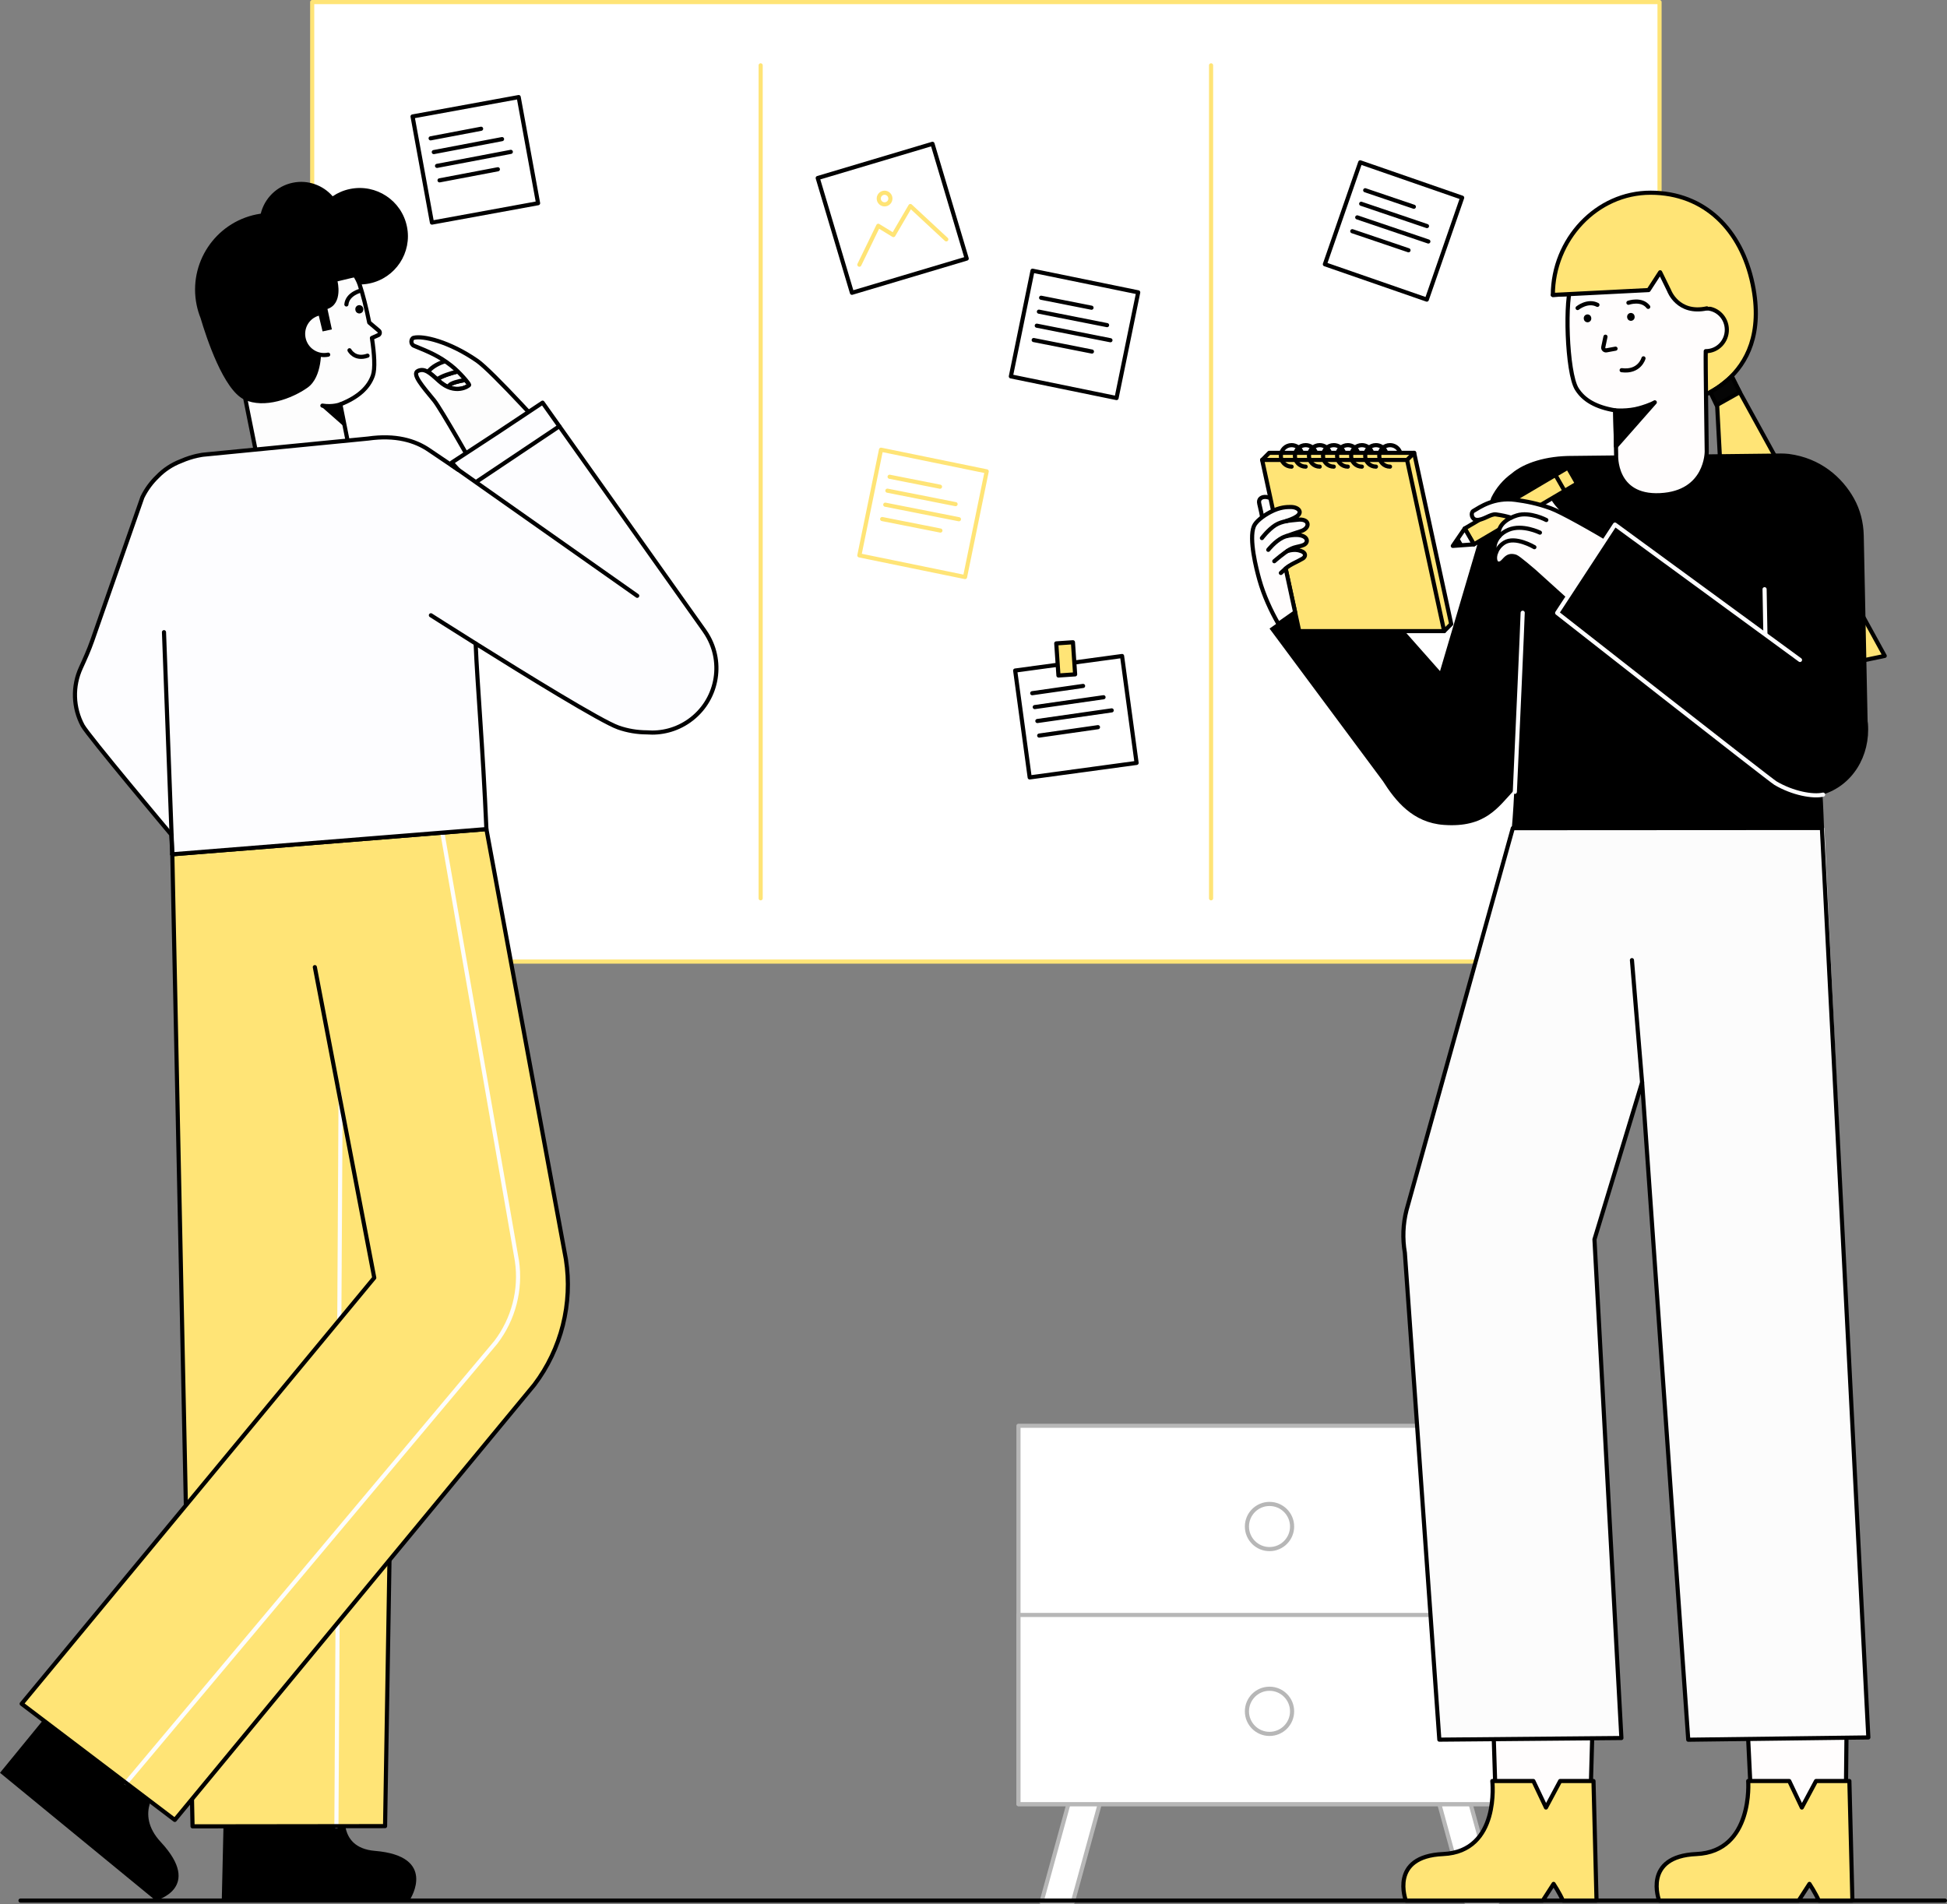 <svg id="Layer_2" data-name="Layer 2" xmlns="http://www.w3.org/2000/svg" viewBox="0 0 706.559 691.09" style="width: 100%; height: 100%;">
  <rect x="0" y="0" width="706.559" height="691.09" fill="#808080" stroke="none"/>
  <g id="Layer_1-2" data-name="Layer 1">
    <g>
      <g>
        <g>
          <polygon points="399.39 653.634 398.583 656.568 389.316 690.34 377.943 690.34 387.215 656.568 388.816 650.731 399.39 653.634" fill="#fff" stroke="#b7b7b7" stroke-linecap="round" stroke-linejoin="round" stroke-width="1.5"></polygon>
          <polygon points="543.458 690.34 532.085 690.34 522.817 656.568 522.01 653.634 532.585 650.731 534.186 656.568 543.458 690.34" fill="#fff" stroke="#b7b7b7" stroke-linecap="round" stroke-linejoin="round" stroke-width="1.5"></polygon>
        </g>
        <g>
          <rect x="369.601" y="517.459" width="182.198" height="137.313" transform="translate(921.4 1172.23) rotate(-180)" fill="#fff" stroke="#b7b7b7" stroke-linecap="round" stroke-linejoin="round" stroke-width="1.5"></rect>
          <rect x="369.601" y="586.115" width="182.198" height="68.656" transform="translate(921.4 1240.886) rotate(-180)" fill="#fff" stroke="#b7b7b7" stroke-linecap="round" stroke-linejoin="round" stroke-width="1.5"></rect>
          <circle cx="460.7" cy="554.015" r="8.194" fill="#fff" stroke="#b7b7b7" stroke-linecap="round" stroke-linejoin="round" stroke-width="1.5"></circle>
          <circle cx="460.7" cy="621.087" r="8.194" fill="#fff" stroke="#b7b7b7" stroke-linecap="round" stroke-linejoin="round" stroke-width="1.5"></circle>
        </g>
      </g>
      <line x1="7.438" y1="689.767" x2="705.809" y2="689.767" fill="none" stroke="#000" stroke-linecap="round" stroke-linejoin="round" stroke-width="1.5"></line>
      <g>
        <g>
          <rect x="113.294" y=".75" width="488.947" height="348.235" fill="#fff" stroke="#ffe476" stroke-linecap="round" stroke-linejoin="round" stroke-width="1.5"></rect>
          <g>
            <line x1="276.041" y1="23.718" x2="276.041" y2="326.017" fill="#fff" stroke="#ffe476" stroke-linecap="round" stroke-linejoin="round" stroke-width="1.5"></line>
            <line x1="439.493" y1="23.718" x2="439.493" y2="326.017" fill="#fff" stroke="#ffe476" stroke-linecap="round" stroke-linejoin="round" stroke-width="1.5"></line>
          </g>
        </g>
        <g>
          <rect x="152.917" y="38.433" width="39.15" height="39.15" transform="translate(-7.618 31.953) rotate(-10.356)" fill="#fff" stroke="#000" stroke-linecap="round" stroke-linejoin="round" stroke-width="1.5"></rect>
          <g>
            <line x1="156.277" y1="50.208" x2="174.592" y2="46.728" stroke="#000" stroke-linecap="round" stroke-linejoin="round" stroke-width="1.5"></line>
            <line x1="157.422" y1="55.194" x2="182.192" y2="50.488" stroke="#000" stroke-linecap="round" stroke-linejoin="round" stroke-width="1.5"></line>
            <line x1="158.602" y1="60.201" x2="185.374" y2="55.115" stroke="#000" stroke-linecap="round" stroke-linejoin="round" stroke-width="1.5"></line>
            <line x1="159.51" y1="65.453" x2="180.673" y2="61.432" stroke="#000" stroke-linecap="round" stroke-linejoin="round" stroke-width="1.5"></line>
          </g>
        </g>
        <g>
          <rect x="315.389" y="166.744" width="39.15" height="39.15" transform="translate(44.21 -63.436) rotate(11.578)" fill="#fff" stroke="#ffe476" stroke-linecap="round" stroke-linejoin="round" stroke-width="1.5"></rect>
          <g>
            <line x1="322.837" y1="173.027" x2="341.125" y2="176.64" fill="#fff" stroke="#ffe476" stroke-linecap="round" stroke-linejoin="round" stroke-width="1.5"></line>
            <line x1="322.036" y1="178.08" x2="346.771" y2="182.967" fill="#fff" stroke="#ffe476" stroke-linecap="round" stroke-linejoin="round" stroke-width="1.5"></line>
            <line x1="321.261" y1="183.165" x2="347.994" y2="188.447" fill="#fff" stroke="#ffe476" stroke-linecap="round" stroke-linejoin="round" stroke-width="1.5"></line>
            <line x1="320.141" y1="188.376" x2="341.274" y2="192.551" fill="#fff" stroke="#ffe476" stroke-linecap="round" stroke-linejoin="round" stroke-width="1.5"></line>
          </g>
        </g>
        <g>
          <rect x="302.052" y="57.493" width="43.46" height="43.46" transform="translate(-9.138 95.816) rotate(-16.602)" fill="#fff" stroke="#000" stroke-linecap="round" stroke-linejoin="round" stroke-width="1.5"></rect>
          <polyline points="311.859 96.062 318.715 81.944 324.221 85.312 330.375 74.774 343.405 86.875" fill="#fff" stroke="#ffe476" stroke-linecap="round" stroke-linejoin="round" stroke-width="1.5"></polyline>
          <circle cx="321.009" cy="72.058" r="2.111" fill="#fff" stroke="#ffe476" stroke-linecap="round" stroke-linejoin="round" stroke-width="1.5"></circle>
        </g>
        <g>
          <rect x="370.858" y="240.542" width="39.15" height="39.15" transform="translate(-31.464 54.931) rotate(-7.737)" fill="#fff" stroke="#000" stroke-linecap="round" stroke-linejoin="round" stroke-width="1.5"></rect>
          <g>
            <line x1="374.591" y1="251.584" x2="393.045" y2="248.945" stroke="#000" stroke-linecap="round" stroke-linejoin="round" stroke-width="1.5"></line>
            <line x1="375.507" y1="256.618" x2="400.466" y2="253.048" stroke="#000" stroke-linecap="round" stroke-linejoin="round" stroke-width="1.5"></line>
            <line x1="376.457" y1="261.673" x2="403.433" y2="257.815" stroke="#000" stroke-linecap="round" stroke-linejoin="round" stroke-width="1.5"></line>
            <line x1="377.124" y1="266.961" x2="398.448" y2="263.911" stroke="#000" stroke-linecap="round" stroke-linejoin="round" stroke-width="1.5"></line>
          </g>
          <rect x="383.702" y="233.286" width="6.069" height="11.68" transform="translate(-15.332 26.788) rotate(-3.89)" fill="#ffe476" stroke="#000" stroke-linecap="round" stroke-linejoin="round" stroke-width="1.5"></rect>
        </g>
        <g>
          <rect x="370.37" y="101.778" width="39.15" height="39.15" transform="translate(32.29 -75.793) rotate(11.578)" fill="#fff" stroke="#000" stroke-linecap="round" stroke-linejoin="round" stroke-width="1.5"></rect>
          <g>
            <line x1="377.818" y1="108.061" x2="396.106" y2="111.674" fill="#fff" stroke="#000" stroke-linecap="round" stroke-linejoin="round" stroke-width="1.5"></line>
            <line x1="377.017" y1="113.114" x2="401.752" y2="118.001" fill="#fff" stroke="#000" stroke-linecap="round" stroke-linejoin="round" stroke-width="1.5"></line>
            <line x1="376.242" y1="118.199" x2="402.976" y2="123.481" fill="#fff" stroke="#000" stroke-linecap="round" stroke-linejoin="round" stroke-width="1.5"></line>
            <line x1="375.122" y1="123.41" x2="396.255" y2="127.585" fill="#fff" stroke="#000" stroke-linecap="round" stroke-linejoin="round" stroke-width="1.5"></line>
          </g>
        </g>
        <g>
          <rect x="486.128" y="64.246" width="39.15" height="39.15" transform="translate(55.398 -161.101) rotate(19.131)" fill="#fff" stroke="#000" stroke-linecap="round" stroke-linejoin="round" stroke-width="1.5"></rect>
          <g>
            <line x1="495.428" y1="69.05" x2="513.083" y2="75.036" stroke="#000" stroke-linecap="round" stroke-linejoin="round" stroke-width="1.5"></line>
            <line x1="493.97" y1="73.954" x2="517.848" y2="82.049" stroke="#000" stroke-linecap="round" stroke-linejoin="round" stroke-width="1.5"></line>
            <line x1="492.533" y1="78.894" x2="518.341" y2="87.643" stroke="#000" stroke-linecap="round" stroke-linejoin="round" stroke-width="1.5"></line>
            <line x1="490.738" y1="83.911" x2="511.139" y2="90.828" stroke="#000" stroke-linecap="round" stroke-linejoin="round" stroke-width="1.5"></line>
          </g>
        </g>
      </g>
      <g>
        <g>
          <path d="m137.4,119.939l-3.406-2.876c-1.023-5.198-2.322-10.295-3.498-13.829-.611-1.842-4.8-11.777-19.033-12.799-12.031-.864-20.991,6.799-25.439,16.856-2.001,4.525-2.464,9.578-1.536,14.438,2.352,12.315,9.033,45.431,9.033,45.431,0,0,1.144,15.602,20.63,11.62,16.37-3.344,12.258-17.522,12.258-17.522l-2.899-14.51c6.6-2.628,10.285-6.12,11.804-10.442.871-2.467.547-7.774-.343-13.651l2.414-1.085c.584-.383.592-1.237.014-1.631Z" fill="#fdfdfd" stroke="#000" stroke-linecap="round" stroke-linejoin="round" stroke-width="1.5"></path>
          <path id="f1_h" d="m147.677,82.229c-1.929-9.473-11.175-15.584-20.648-13.646-2.331.471-4.453,1.397-6.312,2.654-3.457-3.99-8.905-6.059-14.44-4.924-5.919,1.205-10.302,5.727-11.655,11.228-.515.079-1.03.166-1.545.271-15.069,3.073-24.795,17.793-21.722,32.862.338,1.653.821,3.239,1.424,4.754,2.181,7.359,8.36,26.038,15.826,29.574,7.306,3.461,17.411-.369,22.982-4.301,5.571-3.933,4.916-14.174,4.916-14.174l-1.195-5.904.048.005,5.08-1.065-1.601-7.428c5.698-1.913,3.65-10.024,3.65-10.024l6.964-1.673c.329.753.682,1.697,1.047,2.798,1.17.009,2.349-.105,3.536-.349,9.473-1.938,15.584-11.184,13.646-20.657Z"></path>
          <g id="f1_eye">
            <path d="m131.855,112.318l-.015-.13c.008-.2-.034-.386-.125-.559-.058-.18-.158-.335-.3-.467-.131-.141-.287-.241-.467-.3-.173-.091-.359-.132-.559-.125l-.385.052c-.246.069-.459.193-.64.373l-.227.293c-.131.226-.197.47-.198.732l.015.13c-.008.2.034.386.125.559.058.18.158.335.3.467.131.141.287.241.467.3.173.091.359.132.559.125l.385-.052c.246-.069.459-.193.64-.373l.227-.293c.131-.226.197-.47.198-.732h0Z"></path>
          </g>
          <path id="f1_eb" d="m130.933,105.464s-4.852,1.112-5.231,5.03" fill="none" stroke="#000" stroke-linecap="round" stroke-linejoin="round" stroke-width="1.5"></path>
          <path id="f1_e" d="m119.092,128.715c-4.09.835-8.092-1.848-8.938-5.993-.81-3.967,1.568-7.827,5.358-8.884" fill="#fdfdfd" stroke="#000" stroke-linecap="round" stroke-linejoin="round" stroke-width="1.5"></path>
          <path id="f1_st" d="m116.994,147.213c3.81.614,6.52-.466,6.52-.466" fill="none" stroke="#000" stroke-linecap="round" stroke-linejoin="round" stroke-width="1.5"></path>
          <polygon id="f1_sh" points="125.167 155.079 116.687 147.613 123.57 146.876 125.167 155.079"></polygon>
          <path id="f1_m" d="m126.828,127.12s1.855,3.601,6.548,1.964" fill="none" stroke="#000" stroke-linecap="round" stroke-linejoin="round" stroke-width="1.5"></path>
        </g>
        <g>
          <path id="l3_shoe" d="m81.221,657.617l-.725,31.535h68.424s9.886-15.523-12.868-17.419c-14.416-1.201-10.383-15.617-10.383-15.617"></path>
          <polyline id="l3_f" points="146.07 303.346 139.741 662.746 69.877 662.834 62.3 310.333" fill="#ffe476"></polyline>
          <line id="l3_stw" x1="123.618" y1="395.053" x2="122.082" y2="662.834" fill="none" stroke="#fdfdfd" stroke-linecap="round" stroke-linejoin="round" stroke-width="1.5"></line>
          <polyline id="l3_st" points="144.875 352.858 139.741 662.746 69.877 662.834 62.533 310.045" fill="none" stroke="#000" stroke-linecap="round" stroke-linejoin="round" stroke-width="1.5"></polyline>
          <path id="l3_shoe-2" data-name="l3_shoe" d="m57.738,648.711s-9.249,9.215.602,19.808c15.549,16.721-1.831,21.248-1.831,21.248L0,643.397l19.211-23.5"></path>
          <path id="l3_f-2" data-name="l3_f" d="m193.968,502.477l-130.459,157.917-55.726-41.927,128.06-154.737-28.201-157.302,68.715-5.504,29.021,156.168c2.483,15.966-1.674,32.498-11.409,45.386Z" fill="#ffe476"></path>
          <path id="l3_stw-2" data-name="l3_stw" d="m160.511,302.086l27.075,155.47c1.548,10.514-1.222,21.207-7.68,29.647l-134.159,159.887" fill="none" stroke="#fdfdfd" stroke-linecap="round" stroke-linejoin="round" stroke-width="1.5"></path>
          <path id="l3_st-2" data-name="l3_st" d="m62.533,310.045l113.982-9.14,28.839,156.069c2.533,16.039-1.643,32.658-11.454,45.595l-130.47,157.932-55.565-42.143,127.955-154.616-21.564-112.742" fill="none" stroke="#000" stroke-linecap="round" stroke-linejoin="round" stroke-width="1.5"></path>
          <g id="b5_h">
            <path id="b5_h-2" data-name="b5_h" d="m170.269,139.684c.019.242-3.366,2.697-7.783.735.205-.121.391-.298.558-.539.623-.883,3.357-1.553,5.858-1.99.79.921,1.358,1.627,1.367,1.795Z" fill="#fdfdfd" stroke="#000" stroke-linecap="round" stroke-linejoin="round" stroke-width="1.5"></path>
            <path id="b5_h-3" data-name="b5_h" d="m168.902,137.889c-2.501.437-5.235,1.107-5.858,1.99-.167.242-.353.418-.558.539-.409-.186-.828-.4-1.255-.67-.632-.391-1.283-.874-1.943-1.478-.214-.195-.428-.391-.632-.577,1.59-1.218,4.742-2.204,7.411-2.864" fill="#fdfdfd" stroke="#000" stroke-linecap="round" stroke-linejoin="round" stroke-width="1.5"></path>
            <path id="b5_h-4" data-name="b5_h" d="m166.066,134.83c-2.669.66-5.821,1.646-7.411,2.864-1.32-1.2-2.39-2.129-3.366-2.706,1.516-1.999,4.227-3.274,6.291-3.888" fill="#fdfdfd" stroke="#000" stroke-linecap="round" stroke-linejoin="round" stroke-width="1.5"></path>
            <path id="b5_h-5" data-name="b5_h" d="m150.112,122.6c3.353-.869,12.89,1.329,23.011,8.316,5.511,3.805,26.407,26.937,30.721,31.738l1.087.836-32.337,7.109s-12.603-22.292-15.047-25.259c-4.295-5.215-8.203-9.686-5.847-10.733,2.356-1.047,4.179.544,7.592,3.665,5.862,5.362,11.006,1.709,10.977,1.41-.048-.498-3.417-4.538-6.509-6.974-4.375-3.446-7.86-4.914-13.483-7.206-1.437-.586-1.134-2.649-.164-2.9Z" fill="#fdfdfd" stroke="#000" stroke-linecap="round" stroke-linejoin="round" stroke-width="1.5"></path>
          </g>
          <path id="b5_f" d="m256.579,230.372c-.059-.098-.116-.196-.176-.293-.129-.206-.267-.408-.404-.611-.14-.21-.27-.425-.417-.631l-58.682-82.699-16.437,10.93-16.528,10.815,2.347,2.6s-2.107-1.26-5.472-3.689c-9.244-6.673-15.975-9.402-27.218-7.628l-59.799,5.849s-3.654.363-8.192,2.362c-3.152,1.209-6.072,3.106-8.508,5.635-2.036,1.962-3.924,4.408-5.412,7.43l-18.219,52.099c-1.174,3.356-2.632,6.599-4.115,9.83-3.072,6.694-2.834,14.465.648,20.955,1.923,3.585,32.166,39.579,32.166,39.579.074.102.372,7.14.372,7.14l113.982-9.14c-1.291-29.94-3.302-52.476-3.907-67.347,18.087,11.339,45.61,28.303,51.78,30.475,3.348,1.178,6.864,1.754,10.333,1.764,5.287.431,10.748-.911,15.413-4.22,10.075-7.148,12.774-20.813,6.445-31.204Z" fill="#fdfdff"></path>
          <path id="b5_st" d="m256.579,230.372c-.059-.098-.116-.196-.176-.293-.129-.206-.267-.408-.404-.611-.14-.21-.27-.425-.417-.631l-58.682-82.699-16.437,10.93-16.528,10.815,2.347,2.6s-9.66-6.509-10.404-7.025c-5.202-3.613-12.381-5.699-22.286-4.292l-59.799,5.849s-3.654.363-8.192,2.362c-3.152,1.209-6.072,3.106-8.508,5.635-2.036,1.962-3.924,4.408-5.412,7.43l-18.219,52.099c-1.174,3.356-2.632,6.599-4.115,9.83-3.072,6.694-2.834,14.465.648,20.955,1.923,3.585,32.166,39.579,32.166,39.579.074.102-.093-.102,0,0l.372,7.14,113.982-9.14c-1.291-29.94-3.302-52.476-3.907-67.347,18.087,11.339,45.61,28.303,51.78,30.475,3.348,1.178,6.864,1.754,10.333,1.764,5.287.431,10.748-.911,15.413-4.22,10.075-7.148,12.774-20.813,6.445-31.204Z" fill="none" stroke="#000" stroke-linecap="round" stroke-linejoin="round" stroke-width="1.5"></path>
          <line id="b5_st-2" data-name="b5_st" x1="62.533" y1="310.045" x2="59.511" y2="229.436" fill="none" stroke="#000" stroke-linecap="round" stroke-linejoin="round" stroke-width="1.5"></line>
          <path id="b5_st-3" data-name="b5_st" d="m156.375,223.303s6.846,4.37,16.233,10.254" fill="none" stroke="#000" stroke-linecap="round" stroke-linejoin="round" stroke-width="1.5"></path>
          <line id="b5_st-4" data-name="b5_st" x1="231.246" y1="216.23" x2="163.907" y2="168.812" fill="none" stroke="#000" stroke-linecap="round" stroke-linejoin="round" stroke-width="1.5"></line>
          <line id="b5_st-5" data-name="b5_st" x1="202.973" y1="154.71" x2="172.867" y2="174.867" fill="none" stroke="#000" stroke-linecap="round" stroke-linejoin="round" stroke-width="1.5"></line>
        </g>
      </g>
      <g>
        <polygon id="sk" points="541.416 609.892 543.094 662.967 576.894 662.967 578.363 610.552 541.416 609.892" fill="#fffdfd" stroke="#000" stroke-linecap="round" stroke-linejoin="round" stroke-width="1.5"></polygon>
        <path id="l" d="m579.375,689.767h-12.217c-1.185-2.739-3.371-6.053-3.371-6.053l-3.901,6.053h-49.707s-6.129-16.016,13.511-16.881c20.758-.914,17.866-26.507,17.866-26.507h14.898l4.57,9.627,5.151-9.627h12.099l1.101,43.388Z" fill="#ffe476" stroke="#000" stroke-linecap="round" stroke-linejoin="round" stroke-width="1.5"></path>
        <polygon id="sk-2" data-name="sk" points="633.331 608.95 635.95 662.967 669.751 662.967 670.279 610.552 633.331 608.95" fill="#fffdfd" stroke="#000" stroke-linecap="round" stroke-linejoin="round" stroke-width="1.5"></polygon>
        <path id="l-2" data-name="l" d="m672.232,689.767h-12.217c-1.185-2.739-3.371-6.053-3.371-6.053l-3.901,6.053h-50.648s-6.129-16.016,13.511-16.881c20.758-.914,18.807-26.507,18.807-26.507h14.898l4.57,9.627,5.151-9.627h12.099l1.101,43.388Z" fill="#ffe476" stroke="#000" stroke-linecap="round" stroke-linejoin="round" stroke-width="1.5"></path>
        <path id="l-3" data-name="l" d="m548.993,300.567l-38.575,138.624c-1.283,5.049-1.489,10.31-.604,15.444l12.516,176.733,66.068-.591-9.773-180.962,17.287-56.992,16.745,238.566,65.358-.825-15.959-330.13-113.062.133Z" fill="#fcfcfc"></path>
        <line id="st" x1="595.911" y1="392.823" x2="592.228" y2="348.459" fill="none" stroke="#000" stroke-linecap="round" stroke-linejoin="round" stroke-width="1.5"></line>
        <path id="l-4" data-name="l" d="m548.993,300.567l-38.575,138.624c-1.283,5.049-1.489,10.31-.604,15.444l12.516,176.733,66.068-.591-9.773-180.962,17.287-56.992,16.745,238.566,65.358-.825-16.857-330.062-112.164.065Z" fill="none" stroke="#000" stroke-linecap="round" stroke-linejoin="round" stroke-width="1.5"></path>
        <polyline id="h_7_h" points="628.24 136.668 683.96 238.044 628.609 249.553 622.651 137.83" fill="#ffe476" stroke="#000" stroke-linecap="round" stroke-linejoin="round" stroke-width="1.5"></polyline>
        <path id="h_7_h-2" data-name="h_7_h" d="m636.018,103.107c-4.083-19.632-17.339-33.134-37.003-33.169-19.665-.035-35.456,17.052-35.492,37.104l24.725-1.336,23.869,40.021s31.408-6.531,23.901-42.619Z" fill="#ffe476" stroke="#000" stroke-linecap="round" stroke-linejoin="round" stroke-width="1.5"></path>
        <path id="h_7_h-3" data-name="h_7_h" d="m631.348,142.323l-8.407,4.727-2.261-4.732s2.191-1.216,3.781-2.415c2.529-1.907,4.029-3.35,4.029-3.35l2.858,5.77Z" fill="#050505" stroke="#000" stroke-linecap="round" stroke-linejoin="round" stroke-width="1.5"></path>
        <path id="h_7_h-4" data-name="h_7_h" d="m619.159,127.45c4.219-.065,7.578-3.601,7.504-7.897-.072-4.111-3.265-7.421-7.237-7.641-3.147-13.822-14.563-24.215-29.048-23.99-10.891.169-14.762,6.109-19.909,15.003-2.723,4.706-1.935,32.304,1.738,38.226,2.456,3.96,6.853,6.617,13.939,7.782l.344,16.076s-.928,15.521,15.941,14.705c17.11-.827,16.941-15.858,16.941-15.858,0,0-.496-34.334-.358-36.411.049,0,.097.006.146.005Z" fill="#fffdfd" stroke="#000" stroke-linecap="round" stroke-linejoin="round" stroke-width="1.5"></path>
        <path id="h_7_sh" d="m600.517,146.013l-14.065,15.977-.307-13.057s4.594.415,8.828-.804c4.234-1.219,5.544-2.116,5.544-2.116Z" stroke="#000" stroke-linecap="round" stroke-linejoin="round" stroke-width="1.5"></path>
        <path id="h_7_h-5" data-name="h_7_h" d="m564.365,106.737l33.908-1.464,4.192-6.458,3.247,6.649s2.979,8.367,13.536,6.083l7.98-1.922-10.615-27.834-45.469,6.806-6.779,18.14Z" fill="#ffe476"></path>
        <path id="h_7_st" d="m563.523,107.042l34.75-1.769,4.192-6.458,3.247,6.649s3.156,8.733,13.713,6.449" fill="none" stroke="#000" stroke-linecap="round" stroke-linejoin="round" stroke-width="1.5"></path>
        <g>
          <path d="m593.198,114.945c.007-.192-.033-.373-.114-.522-.056-.172-.153-.324-.284-.445-.126-.136-.277-.233-.433-.282-.166-.087-.347-.126-.548-.119l-.349.048c-.23.064-.432.182-.611.361l-.204.266c-.123.212-.186.443-.186.7l.013.118c-.007.191.034.372.114.522.056.173.153.325.283.445.126.135.277.233.434.282.152.08.317.121.498.121.017,0,.033,0,.05,0l.349-.048c.23-.064.432-.182.611-.361l.204-.267c.123-.212.186-.443.186-.688l-.014-.128Z"></path>
          <path d="m577.348,114.952c-.056-.173-.153-.324-.283-.445-.126-.135-.277-.233-.434-.282-.167-.087-.349-.124-.548-.12l-.349.048c-.23.064-.432.182-.611.361l-.204.267c-.123.212-.186.443-.186.699l.013.118c-.007.191.033.372.114.522.056.173.153.324.284.445.126.136.277.233.433.282.153.08.317.121.499.121.016,0,.033,0,.05,0l.349-.048c.23-.064.433-.183.611-.361l.204-.267c.123-.212.186-.443.187-.688l-.014-.129c.007-.191-.034-.372-.114-.522Z"></path>
        </g>
        <path id="e_4_st" d="m582.618,122.2l-.795,3.758c-.147.694.455,1.317,1.15,1.189l3.301-.606" fill="none" stroke="#000" stroke-linecap="round" stroke-linejoin="round" stroke-width="1.5"></path>
        <path id="e_4_st-2" data-name="e_4_st" d="m590.949,109.882s4.745-1.673,7.187,1.488" fill="none" stroke="#000" stroke-linecap="round" stroke-linejoin="round" stroke-width="1.5"></path>
        <path id="e_4_st-3" data-name="e_4_st" d="m596.414,130.051s-1.423,5.17-7.921,4.306" fill="none" stroke="#000" stroke-linecap="round" stroke-linejoin="round" stroke-width="1.5"></path>
        <path id="e_4_st-4" data-name="e_4_st" d="m572.506,111.794s3.66-2.989,7.194-1.151" fill="none" stroke="#000" stroke-linecap="round" stroke-linejoin="round" stroke-width="1.5"></path>
        <path id="b" d="m661.372,288.388c.198,2.099.574,12.499.574,12.499l-113.318-.32s.536-5.675.904-13.864c-5.958,6.362-10.532,13.77-25.591,12.678-11.21-.809-17.468-8.612-22.099-15.906l-41.13-55.348,29.621-20.984,19.386,21.904,12.857,14.522,18.57-62.918c1.779-3.624,4.358-6.598,7.417-8.809,4.499-3.831,12.414-6.438,22.127-6.381l15.793-.179c-.028,2.071.405,15.181,15.944,14.438,14.372-.696,16.556-11.407,16.885-14.824l25.515-.292s2.503-.094,4.292.132c11.652,1.506,19.454,8.621,23.642,16.094,2.315,4.122,3.482,8.781,3.586,13.506l1.402,67.436.113.772c.932,11.84-5.638,22.598-16.489,25.845Z"></path>
        <g id="ha">
          <path id="sk-3" data-name="sk" d="m570.407,188.236s-5.366-4.12-7.306-8.141c-1.94-4.021-5.249-1.053-4.381,2.255.869,3.308,3.277,5.421,3.277,5.421" fill="#fffdfd" stroke="#000" stroke-linecap="round" stroke-linejoin="round" stroke-width="1.5"></path>
          <polygon id="ob_b" points="534.866 197.569 572.295 175.495 568.975 169.719 531.545 191.792 534.866 197.569" fill="#ffe476" stroke="#000" stroke-linecap="round" stroke-linejoin="round" stroke-width="1.5"></polygon>
          <line id="st-2" data-name="st" x1="564.554" y1="172.554" x2="567.748" y2="178.109" fill="#fdfdfd" stroke="#000" stroke-linecap="round" stroke-linejoin="round" stroke-width="1.5"></line>
          <polygon id="ob" points="534.866 197.569 527.224 198.119 531.545 191.792 534.866 197.569" fill="#fff" stroke="#000" stroke-linecap="round" stroke-linejoin="round" stroke-width="1.5"></polygon>
          <polygon id="ob_bl" points="530.762 197.352 529.385 194.956 527.452 197.988 530.762 197.352"></polygon>
          <path id="sk-4" data-name="sk" d="m562.687,184.436c-4.8-1.75-8.896-2.506-12.76-3.025-7.71-1.036-12.926,2.666-15.262,4.041-1.015.597-.691,3.026,1.123,3.224,2.385.26,5.146-2.272,7.089-1.984,2.205.328,3.792.664,5.504,1.197-3.672,1.767-4.981,4.446-4.298,6.733-1.678,1.905-2.022,4.127-1.55,5.267.072.173.233.315.462.432-.864,2.098-.442,4.102.712,4.216,2.261.225,2.409-3.762,6.298-2.511.987.317,6.712,5.273,6.712,5.273,1.908,1.695,16.687,15.079,16.687,15.079l14.3-24.259c-10.165-6.098-21.039-12.234-25.014-13.683Z" fill="#fffdfd" stroke="#000" stroke-linecap="round" stroke-linejoin="round" stroke-width="1.5"></path>
          <path id="st-3" data-name="st" d="m561.152,188.73s-5.963-3.147-10.669-1.668c-.773.243-1.474.519-2.106.823" fill="none" stroke="#000" stroke-linecap="round" stroke-linejoin="round" stroke-width="1.5"></path>
          <path id="st-4" data-name="st" d="m558.833,193.303s-6.366-3.134-11.393-1.035c-1.461.61-2.563,1.444-3.362,2.35" fill="none" stroke="#000" stroke-linecap="round" stroke-linejoin="round" stroke-width="1.5"></path>
          <path id="st-5" data-name="st" d="m542.989,200.319c.497-1.206,1.422-2.444,2.88-3.372,3.995-2.544,10.954,1.639,10.954,1.639" fill="none" stroke="#000" stroke-linecap="round" stroke-linejoin="round" stroke-width="1.5"></path>
        </g>
        <line id="st-6" data-name="st" x1="640.66" y1="230.332" x2="640.358" y2="213.847" fill="none" stroke="#fdfdff" stroke-linecap="round" stroke-linejoin="round" stroke-width="1.5"></line>
        <path id="st-7" data-name="st" d="m552.577,222.378c-.121,4.44-1.894,43.939-2.846,65.002" fill="none" stroke="#fdfdff" stroke-linecap="round" stroke-linejoin="round" stroke-width="1.5"></path>
        <g id="ha-2" data-name="ha">
          <path id="sk-5" data-name="sk" d="m458.887,192.453s-.972-6.077-1.898-9.627c-.926-3.55,5.458-3.408,6.501,1.227,1.043,4.635,1.013,5.437,1.013,5.437" fill="#fffdfd" stroke="#000" stroke-linecap="round" stroke-linejoin="round" stroke-width="1.5"></path>
          <polygon id="b-2" data-name="b" points="526.639 226.474 513.185 164.349 460.589 164.349 458.025 166.924 524.075 229.049 526.639 226.474 526.639 226.474" fill="#ffe476" stroke="#000" stroke-linecap="round" stroke-linejoin="round" stroke-width="1.5"></polygon>
          <polygon id="b-3" data-name="b" points="524.075 229.049 510.622 166.924 458.025 166.924 471.479 229.049 471.479 229.049 524.075 229.049 524.075 229.049" fill="#ffe476" stroke="#000" stroke-linecap="round" stroke-linejoin="round" stroke-width="1.5"></polygon>
          <path id="st-8" data-name="st" d="m468.717,169.358c-2.155,0-3.902-1.747-3.902-3.902s1.747-3.902,3.902-3.902c1.616,0,3.003.983,3.596,2.383" fill="none" stroke="#000" stroke-linecap="round" stroke-linejoin="round" stroke-width="1.5"></path>
          <path id="st-9" data-name="st" d="m473.818,169.358c-2.155,0-3.902-1.747-3.902-3.902s1.747-3.902,3.902-3.902c1.616,0,3.003.983,3.596,2.383" fill="none" stroke="#000" stroke-linecap="round" stroke-linejoin="round" stroke-width="1.5"></path>
          <path id="st-10" data-name="st" d="m478.92,169.358c-2.155,0-3.902-1.747-3.902-3.902s1.747-3.902,3.902-3.902c1.616,0,3.003.983,3.596,2.383" fill="none" stroke="#000" stroke-linecap="round" stroke-linejoin="round" stroke-width="1.5"></path>
          <path id="st-11" data-name="st" d="m484.021,169.358c-2.155,0-3.902-1.747-3.902-3.902s1.747-3.902,3.902-3.902c1.616,0,3.003.983,3.596,2.383" fill="none" stroke="#000" stroke-linecap="round" stroke-linejoin="round" stroke-width="1.5"></path>
          <path id="st-12" data-name="st" d="m489.123,169.358c-2.155,0-3.902-1.747-3.902-3.902s1.747-3.902,3.902-3.902c1.616,0,3.003.983,3.596,2.383" fill="none" stroke="#000" stroke-linecap="round" stroke-linejoin="round" stroke-width="1.5"></path>
          <path id="st-13" data-name="st" d="m494.224,169.358c-2.155,0-3.902-1.747-3.902-3.902s1.747-3.902,3.902-3.902c1.616,0,3.003.983,3.596,2.383" fill="none" stroke="#000" stroke-linecap="round" stroke-linejoin="round" stroke-width="1.5"></path>
          <path id="st-14" data-name="st" d="m499.326,169.358c-2.155,0-3.902-1.747-3.902-3.902s1.747-3.902,3.902-3.902c1.616,0,3.003.983,3.596,2.383" fill="none" stroke="#000" stroke-linecap="round" stroke-linejoin="round" stroke-width="1.5"></path>
          <path id="st-15" data-name="st" d="m504.428,169.358c-2.155,0-3.902-1.747-3.902-3.902s1.747-3.902,3.902-3.902c1.616,0,3.003.983,3.596,2.383" fill="none" stroke="#000" stroke-linecap="round" stroke-linejoin="round" stroke-width="1.5"></path>
          <line id="st-16" data-name="st" x1="510.622" y1="166.924" x2="513.185" y2="164.349" fill="#ffe476" stroke="#000" stroke-linecap="round" stroke-linejoin="round" stroke-width="1.5"></line>
          <path id="sk-6" data-name="sk" d="m466.94,194.547c1.698-.598,2.896-1.079,5.084-1.749,3.634-1.113,3.398-4.826-1.354-4.146-.695.099-2.538.191-4.041.509,1.218-.464,2.489-.806,3.84-1.676,2.457-1.582.747-3.503-2.127-3.486-1.312.007-3.839-.015-7.387,1.87-2.732,1.451-5.294,3.476-5.961,5.192-1.818,4.68.927,15.402,2.01,19.279,1.628,5.817,4.16,11.257,6.927,16.113l6.061-4.254-3.427-15.858c1.386-1.386,4.598-2.642,6.19-3.635,1.197-.747,1.166-2.096-.58-2.708-.847-.297-2.367-.8-5.019-.004.223-.192.457-.172.652-.337,1.969-1.663,5.651-1.012,6.354-2.958.493-1.364-1.289-3.456-7.223-2.152Z" fill="#fffdfd" stroke="#000" stroke-linecap="round" stroke-linejoin="round" stroke-width="1.5"></path>
          <path id="st-17" data-name="st" d="m457.945,195.277s2.283-3.04,4.892-4.702c1.182-.753,2.701-1.205,4.089-1.476" fill="#feffff" stroke="#000" stroke-linecap="round" stroke-linejoin="round" stroke-width="1.5"></path>
          <path id="st-18" data-name="st" d="m468.086,199.448c-1.995,1.013-5.651,4.23-5.651,4.23" fill="none" stroke="#000" stroke-linecap="round" stroke-linejoin="round" stroke-width="1.5"></path>
          <path id="st-19" data-name="st" d="m460.247,199.544s2.34-2.99,5.138-4.409c.469-.238.999-.433,1.554-.591" fill="none" stroke="#000" stroke-linecap="round" stroke-linejoin="round" stroke-width="1.5"></path>
          <line id="st-20" data-name="st" x1="466.566" y1="206.341" x2="464.815" y2="207.944" fill="#feffff" stroke="#000" stroke-linecap="round" stroke-linejoin="round" stroke-width="1.5"></line>
        </g>
        <path id="b-4" data-name="b" d="m653.213,239.517l-67.148-49.131-20.977,32.062s77.272,60.613,79.209,61.762c6.302,3.737,13.665,5.043,17.3,4.184" stroke="#fdfdff" stroke-linecap="round" stroke-linejoin="round" stroke-width="1.5"></path>
      </g>
    </g>
  </g>
</svg>